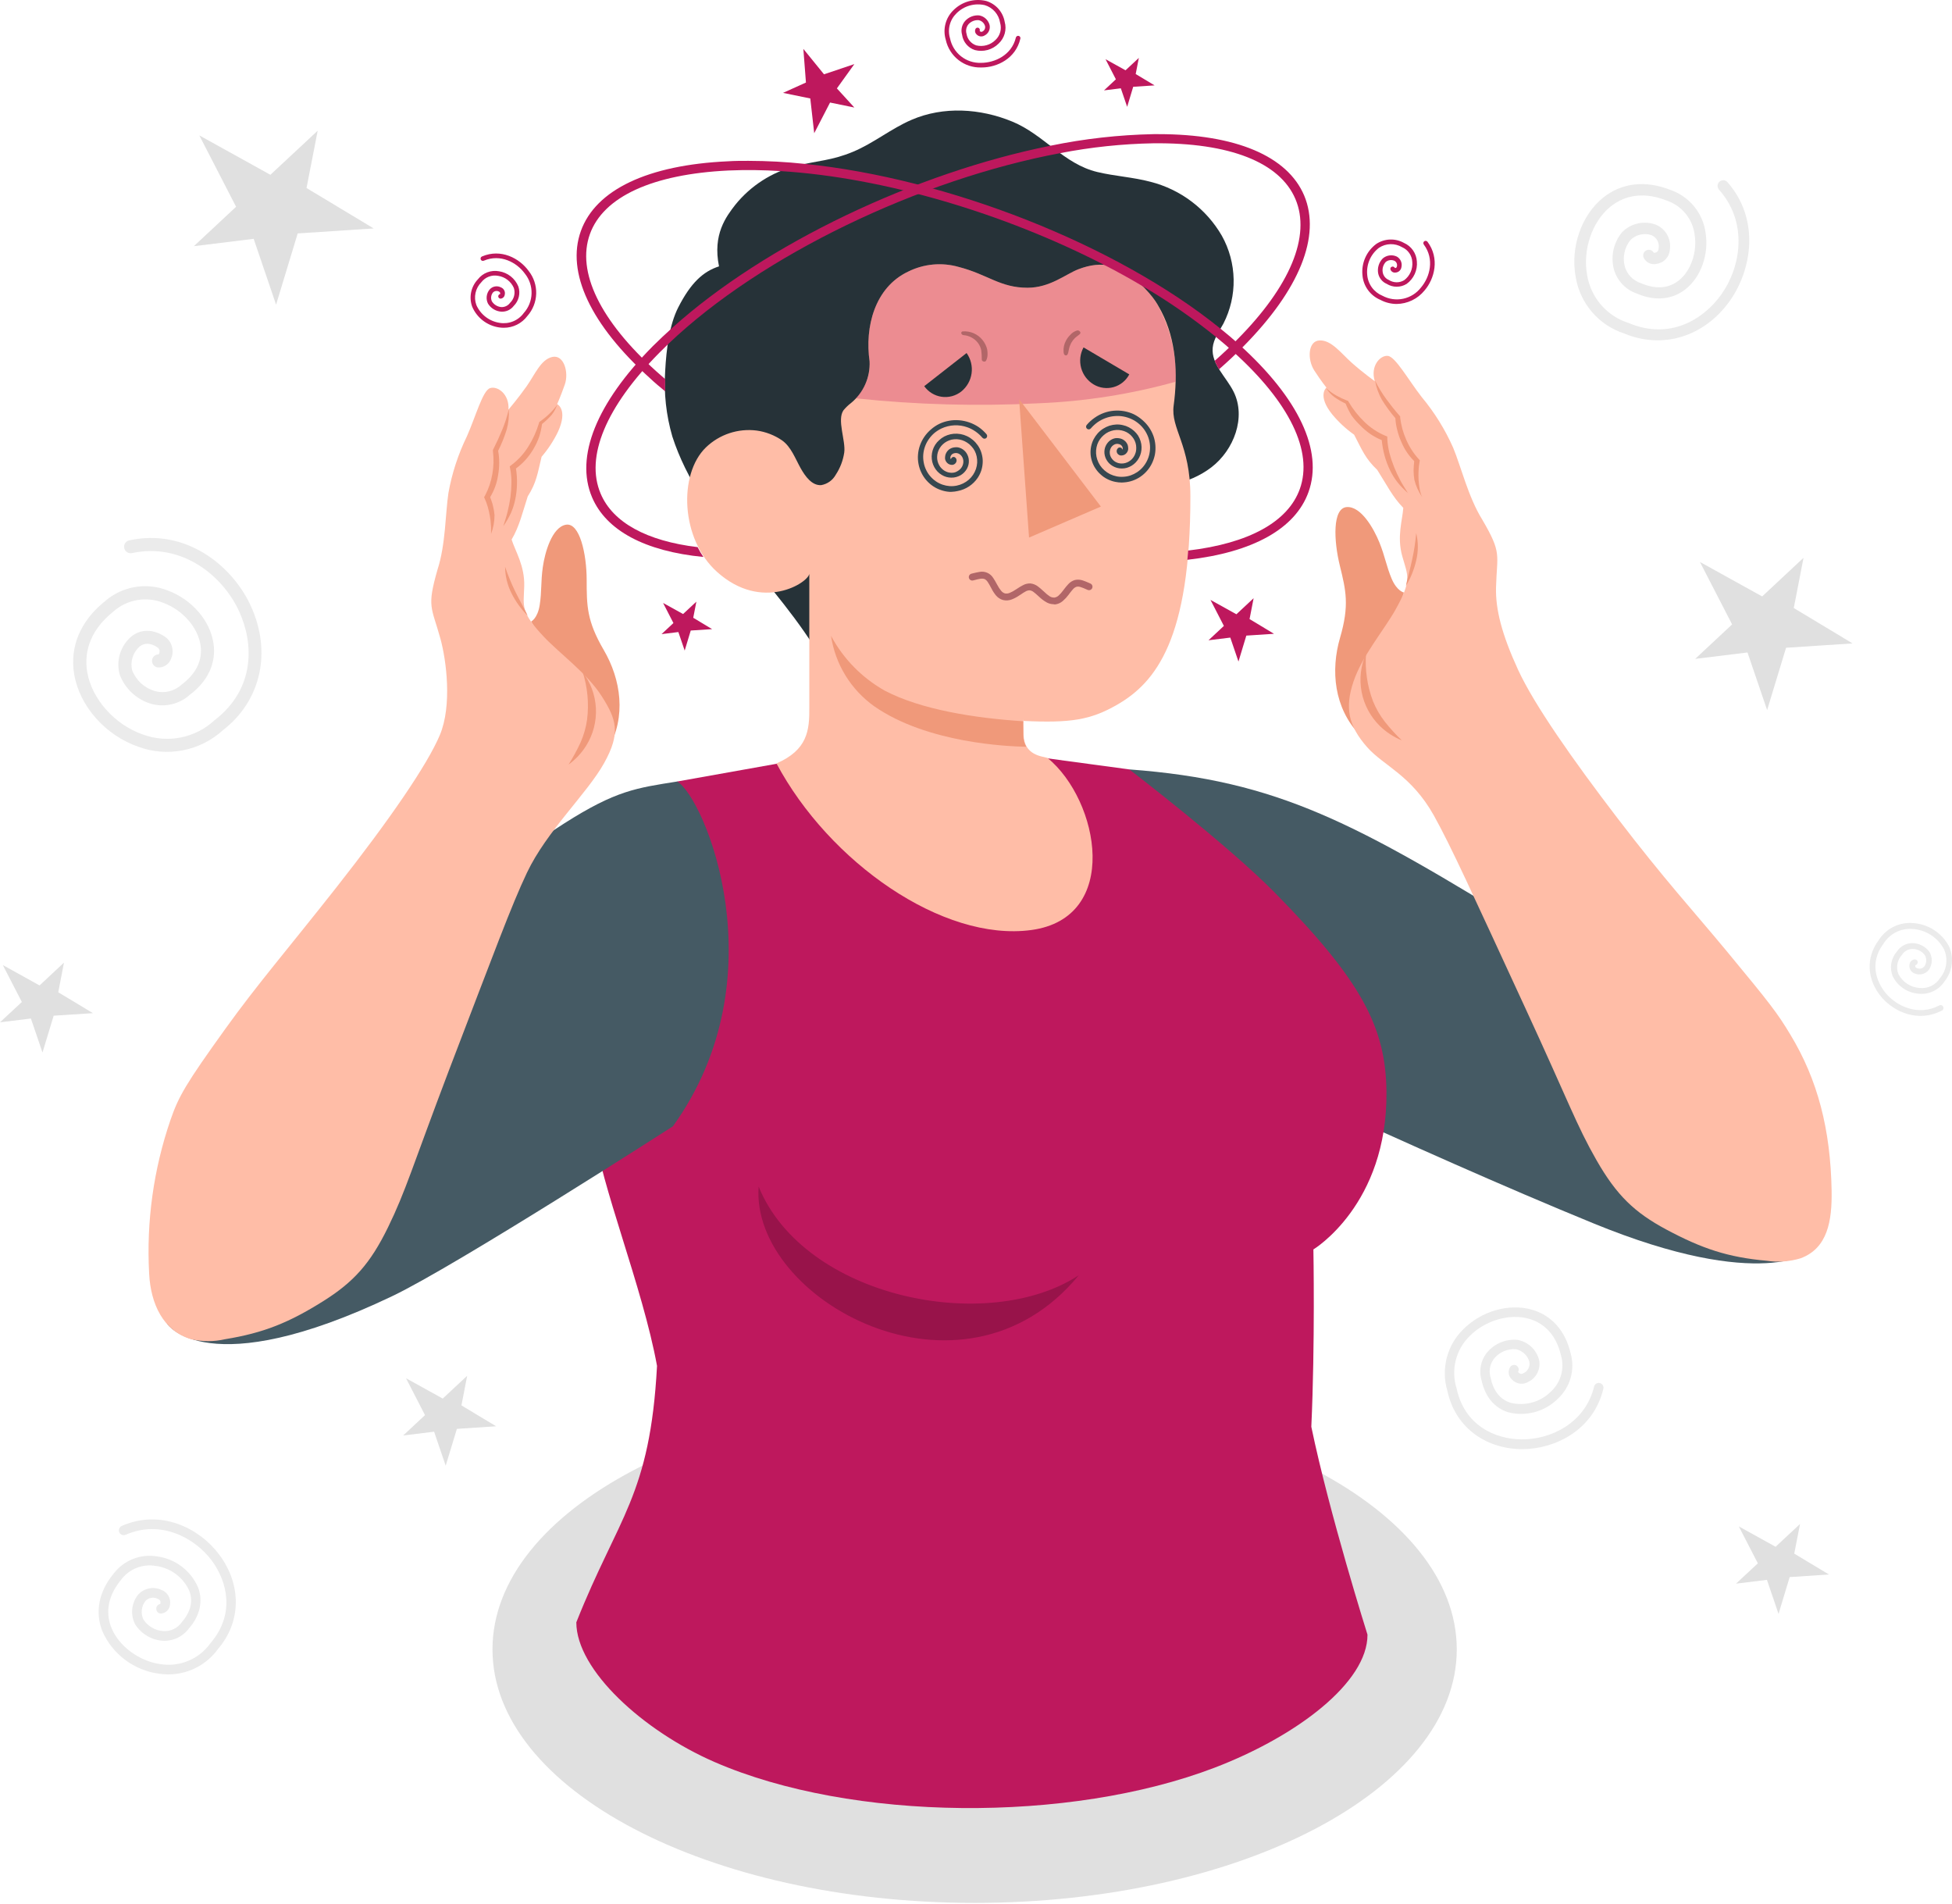 <svg width="486" height="474" viewBox="0 0 486 474" fill="none" xmlns="http://www.w3.org/2000/svg">
<path d="M379.008 360.727H378.766C369.417 360.589 362.183 354.896 360.366 346.213C359.562 343.538 359.507 340.693 360.206 337.988C360.906 335.283 362.333 332.822 364.333 330.872C368.853 326.341 375.719 324.385 381.4 326.007C386.322 327.41 389.738 331.263 391.049 336.863C391.612 338.857 391.614 340.968 391.054 342.963C390.494 344.958 389.394 346.759 387.875 348.168C386.28 349.757 384.3 350.903 382.128 351.494C379.956 352.085 377.668 352.1 375.489 351.538C372.039 350.457 369.739 347.628 368.865 343.557C368.508 342.339 368.462 341.052 368.731 339.813C369.001 338.573 369.576 337.421 370.406 336.461C371.321 335.431 372.464 334.629 373.744 334.118C375.023 333.607 376.404 333.401 377.777 333.517C379.068 333.739 380.267 334.331 381.229 335.221C382.19 336.111 382.873 337.261 383.194 338.531C383.414 339.597 383.276 340.705 382.802 341.684C382.328 342.663 381.544 343.459 380.572 343.948C379.92 344.356 379.145 344.521 378.383 344.413C377.622 344.306 376.923 343.933 376.409 343.361C375.992 342.986 375.719 342.477 375.64 341.922C375.56 341.367 375.677 340.802 375.972 340.325C376.127 340.061 376.381 339.87 376.678 339.793C376.974 339.717 377.289 339.761 377.553 339.917C377.817 340.072 378.008 340.326 378.085 340.623C378.161 340.919 378.117 341.234 377.961 341.498C378.066 341.682 378.227 341.828 378.421 341.912C378.555 341.974 378.703 342.001 378.85 341.989C378.997 341.977 379.139 341.926 379.261 341.843C379.8 341.61 380.244 341.201 380.52 340.683C380.796 340.165 380.887 339.568 380.779 338.991C380.562 338.211 380.136 337.506 379.545 336.952C378.955 336.399 378.224 336.018 377.432 335.851C376.447 335.775 375.457 335.928 374.541 336.299C373.625 336.671 372.808 337.25 372.154 337.99C371.571 338.663 371.172 339.475 370.994 340.347C370.817 341.22 370.868 342.123 371.142 342.97C371.809 346.248 373.522 348.387 376.133 349.192C377.9 349.62 379.748 349.588 381.5 349.099C383.251 348.61 384.848 347.679 386.138 346.397C387.351 345.282 388.229 343.851 388.674 342.264C389.119 340.678 389.113 338.999 388.657 337.415C387.231 331.32 383.528 329.089 380.675 328.273C375.88 326.904 369.831 328.652 365.966 332.516C364.249 334.179 363.03 336.289 362.446 338.607C361.863 340.925 361.939 343.361 362.666 345.638C364.621 354.839 372.269 358.231 378.766 358.289C385.954 358.392 394.683 354.31 396.891 345.144C396.966 344.839 397.159 344.576 397.427 344.413C397.696 344.25 398.018 344.201 398.323 344.275C398.628 344.35 398.891 344.543 399.054 344.811C399.216 345.08 399.266 345.402 399.191 345.707C396.719 356.069 387.047 360.727 379.008 360.727Z" fill="#EBEBEB"/>
<path d="M54.455 386.81L54.627 387.04C60.193 394.55 60.055 403.75 54.271 410.478C52.633 412.742 50.405 414.514 47.829 415.599C45.254 416.683 42.43 417.04 39.665 416.63C36.585 416.236 33.659 415.051 31.172 413.191C28.686 411.331 26.722 408.859 25.474 406.015C23.61 401.266 24.6 396.194 28.257 391.755C29.501 390.099 31.179 388.819 33.105 388.056C35.031 387.293 37.13 387.077 39.171 387.431C41.399 387.733 43.51 388.611 45.294 389.979C47.079 391.346 48.477 393.155 49.349 395.228C50.59 398.621 49.774 402.209 47.048 405.337C46.296 406.359 45.3 407.176 44.151 407.715C43.002 408.253 41.737 408.495 40.47 408.419C39.097 408.316 37.767 407.894 36.585 407.187C35.404 406.481 34.403 405.508 33.662 404.348C33.055 403.187 32.798 401.875 32.92 400.571C33.043 399.267 33.54 398.027 34.352 396.999C35.066 396.178 36.031 395.615 37.097 395.397C38.164 395.178 39.272 395.317 40.252 395.792C40.97 396.066 41.57 396.583 41.948 397.253C42.326 397.923 42.458 398.703 42.322 399.46C42.271 400.019 42.028 400.542 41.633 400.941C41.239 401.34 40.718 401.589 40.16 401.645C40.001 401.658 39.842 401.638 39.691 401.586C39.541 401.534 39.403 401.451 39.286 401.343C39.169 401.235 39.077 401.104 39.013 400.958C38.95 400.812 38.917 400.654 38.918 400.495C38.894 400.206 38.98 399.919 39.159 399.69C39.338 399.462 39.597 399.31 39.884 399.265C39.969 399.073 39.989 398.859 39.941 398.655C39.91 398.51 39.84 398.375 39.739 398.266C39.638 398.156 39.509 398.076 39.366 398.034C38.856 397.745 38.261 397.638 37.682 397.732C37.103 397.826 36.573 398.115 36.181 398.552C35.686 399.201 35.382 399.975 35.3 400.787C35.219 401.599 35.365 402.417 35.721 403.152C36.266 403.977 36.996 404.665 37.852 405.162C38.708 405.659 39.667 405.951 40.654 406.015C41.546 406.072 42.437 405.898 43.242 405.512C44.048 405.125 44.74 404.538 45.254 403.807C47.462 401.277 48.106 398.621 47.163 396.056C46.424 394.383 45.267 392.929 43.802 391.833C42.338 390.737 40.616 390.037 38.803 389.8C37.181 389.513 35.512 389.684 33.982 390.293C32.452 390.903 31.123 391.927 30.143 393.25C26.164 398.08 26.624 402.37 27.716 405.13C29.545 409.73 34.616 413.525 40.01 414.25C42.365 414.613 44.775 414.312 46.969 413.382C49.163 412.451 51.054 410.928 52.431 408.983C58.583 401.818 56.605 393.698 52.73 388.466C48.451 382.716 39.918 378.23 31.293 382.037C31.002 382.167 30.671 382.175 30.373 382.061C30.075 381.947 29.835 381.719 29.706 381.428C29.576 381.136 29.567 380.805 29.682 380.508C29.796 380.21 30.024 379.97 30.315 379.84C40.045 375.551 49.602 380.415 54.455 386.81Z" fill="#EBEBEB"/>
<path d="M430.829 74.688L430.633 74.964C424.262 83.854 413.958 86.994 404.389 83.014C401.277 82.004 398.502 80.156 396.37 77.673C394.238 75.19 392.831 72.168 392.302 68.938C390.968 61.578 393.671 53.677 399.03 49.295C403.63 45.512 409.657 44.798 415.913 47.283C418.204 48.074 420.232 49.482 421.772 51.354C423.313 53.225 424.306 55.486 424.642 57.886C425.527 63.314 423.492 69.007 419.604 72.032C416.269 74.631 411.98 74.999 407.518 73.067C406.118 72.588 404.86 71.769 403.856 70.683C402.852 69.597 402.134 68.278 401.767 66.845C401.391 65.277 401.385 63.644 401.748 62.073C402.111 60.502 402.834 59.038 403.86 57.794C404.939 56.704 406.31 55.949 407.807 55.62C409.305 55.292 410.866 55.404 412.302 55.943C413.476 56.439 414.453 57.311 415.077 58.423C415.702 59.535 415.939 60.822 415.752 62.084C415.708 62.983 415.348 63.838 414.736 64.498C414.124 65.159 413.299 65.582 412.405 65.695C411.765 65.838 411.095 65.755 410.51 65.459C409.925 65.163 409.461 64.674 409.197 64.073C409.072 63.739 409.078 63.371 409.215 63.042C409.352 62.713 409.61 62.449 409.934 62.302C410.259 62.156 410.628 62.139 410.965 62.254C411.302 62.369 411.583 62.608 411.75 62.923C411.995 62.946 412.241 62.89 412.451 62.762C412.602 62.678 412.728 62.554 412.815 62.404C412.902 62.255 412.947 62.084 412.946 61.911C413.084 61.239 412.988 60.539 412.674 59.928C412.361 59.318 411.848 58.833 411.221 58.553C410.325 58.243 409.362 58.186 408.437 58.389C407.511 58.592 406.66 59.047 405.976 59.703C405.244 60.598 404.729 61.65 404.472 62.778C404.214 63.905 404.222 65.077 404.493 66.201C404.755 67.208 405.27 68.131 405.988 68.884C406.707 69.636 407.605 70.193 408.599 70.502C412.198 72.055 415.395 71.825 417.925 69.858C420.985 67.477 422.618 62.762 421.916 58.358C421.661 56.452 420.881 54.655 419.662 53.168C418.443 51.681 416.834 50.563 415.016 49.939C408.219 47.237 403.596 49.295 400.905 51.492C396.385 55.195 394.005 62.176 395.155 68.466C395.603 71.22 396.808 73.795 398.636 75.903C400.464 78.012 402.842 79.57 405.505 80.404C415.694 84.694 424.021 79.587 428.506 73.389C433.405 66.569 435.326 55.459 427.988 47.202C427.866 47.064 427.772 46.903 427.712 46.728C427.652 46.554 427.627 46.369 427.638 46.185C427.649 46.001 427.696 45.821 427.777 45.655C427.858 45.489 427.971 45.341 428.109 45.218C428.247 45.096 428.408 45.002 428.583 44.942C428.757 44.882 428.942 44.857 429.126 44.868C429.31 44.879 429.49 44.926 429.656 45.007C429.822 45.088 429.971 45.201 430.093 45.339C438.189 54.551 436.2 66.948 430.829 74.688Z" fill="#EBEBEB"/>
<path d="M468.562 248.345L468.447 248.207C464.79 243.905 464.502 238.362 467.722 234.072C468.616 232.639 469.887 231.48 471.397 230.721C472.906 229.962 474.595 229.634 476.278 229.771C478.153 229.886 479.966 230.484 481.541 231.505C483.117 232.527 484.402 233.938 485.272 235.602C485.904 237.018 486.131 238.581 485.928 240.118C485.725 241.654 485.1 243.105 484.122 244.308C483.438 245.356 482.478 246.196 481.348 246.734C480.218 247.271 478.961 247.487 477.716 247.355C476.361 247.26 475.054 246.815 473.924 246.063C472.793 245.311 471.876 244.278 471.264 243.066C470.838 242.044 470.706 240.923 470.883 239.83C471.06 238.736 471.538 237.714 472.265 236.879C472.677 236.236 473.243 235.706 473.912 235.336C474.581 234.967 475.331 234.77 476.094 234.763C476.927 234.767 477.748 234.966 478.49 235.344C479.233 235.721 479.878 236.266 480.373 236.936C480.781 237.614 480.987 238.395 480.964 239.186C480.942 239.977 480.693 240.745 480.246 241.398C479.852 241.91 479.303 242.279 478.68 242.452C478.058 242.624 477.397 242.589 476.796 242.353C476.351 242.218 475.968 241.931 475.713 241.542C475.459 241.153 475.349 240.687 475.404 240.225C475.41 239.887 475.534 239.562 475.755 239.306C475.976 239.05 476.279 238.878 476.612 238.822C476.801 238.787 476.996 238.829 477.155 238.937C477.313 239.046 477.422 239.214 477.457 239.403C477.492 239.592 477.451 239.787 477.342 239.946C477.233 240.104 477.066 240.213 476.877 240.248C476.839 240.368 476.839 240.496 476.877 240.616C476.902 240.702 476.949 240.781 477.013 240.843C477.078 240.906 477.158 240.95 477.245 240.973C477.565 241.124 477.927 241.162 478.272 241.08C478.616 240.999 478.923 240.803 479.142 240.524C479.413 240.119 479.566 239.646 479.585 239.159C479.603 238.671 479.486 238.189 479.246 237.764C478.889 237.285 478.426 236.895 477.893 236.626C477.36 236.357 476.772 236.215 476.175 236.212C475.638 236.215 475.11 236.356 474.643 236.622C474.176 236.888 473.784 237.269 473.507 237.73C472.933 238.361 472.549 239.143 472.401 239.983C472.252 240.824 472.344 241.689 472.667 242.479C473.173 243.455 473.921 244.285 474.839 244.889C475.757 245.493 476.815 245.852 477.912 245.929C478.901 246.041 479.902 245.872 480.8 245.443C481.699 245.014 482.459 244.342 482.995 243.503C483.831 242.512 484.369 241.303 484.544 240.018C484.719 238.733 484.525 237.425 483.984 236.246C483.218 234.819 482.102 233.611 480.739 232.735C479.377 231.86 477.814 231.346 476.198 231.243C474.764 231.123 473.326 231.404 472.042 232.053C470.759 232.703 469.681 233.697 468.93 234.924C465.48 239.524 467.032 244.296 469.574 247.298C472.38 250.599 477.705 252.945 482.753 250.311C482.838 250.254 482.933 250.216 483.034 250.199C483.134 250.181 483.237 250.185 483.336 250.21C483.434 250.235 483.527 250.281 483.607 250.344C483.686 250.407 483.752 250.487 483.799 250.577C483.846 250.667 483.874 250.766 483.88 250.868C483.887 250.97 483.871 251.072 483.836 251.167C483.8 251.262 483.744 251.349 483.673 251.422C483.601 251.494 483.515 251.551 483.42 251.588C477.67 254.543 471.759 252.002 468.562 248.345Z" fill="#EBEBEB"/>
<path d="M62.252 150.407C62.252 150.533 62.355 150.649 62.413 150.764C67.726 162.264 65 174.431 55.513 181.757C52.714 184.306 49.27 186.038 45.555 186.766C41.841 187.494 37.997 187.19 34.444 185.886C26.209 183.022 19.815 175.777 18.47 167.842C17.32 161.022 20.011 154.582 26.083 149.705C28.197 147.845 30.786 146.608 33.561 146.131C36.337 145.654 39.19 145.956 41.804 147.003C47.773 149.222 52.339 154.513 53.155 160.159C53.868 165.013 51.786 169.544 47.29 172.925C46.014 174.078 44.47 174.892 42.799 175.294C41.127 175.696 39.381 175.672 37.721 175.225C35.927 174.712 34.277 173.786 32.903 172.522C31.529 171.258 30.47 169.691 29.809 167.945C29.327 166.237 29.35 164.426 29.875 162.73C30.399 161.034 31.403 159.526 32.765 158.388C35.065 156.56 38.089 156.571 40.919 158.388C41.798 158.949 42.452 159.801 42.768 160.795C43.083 161.789 43.039 162.863 42.644 163.828C42.424 164.551 41.959 165.176 41.33 165.596C40.701 166.015 39.946 166.203 39.194 166.128C38.771 166.052 38.395 165.813 38.148 165.462C37.9 165.111 37.801 164.677 37.871 164.254C37.932 163.87 38.13 163.521 38.428 163.271C38.726 163.022 39.104 162.889 39.492 162.896C39.653 162.663 39.737 162.386 39.734 162.103C39.732 161.901 39.676 161.703 39.573 161.53C39.47 161.356 39.323 161.213 39.148 161.114C37.491 160.021 36.019 159.964 34.777 160.918C33.953 161.643 33.343 162.578 33.013 163.624C32.682 164.67 32.644 165.787 32.903 166.853C33.394 168.105 34.169 169.226 35.166 170.128C36.164 171.03 37.358 171.688 38.653 172.051C39.804 172.354 41.014 172.36 42.169 172.068C43.323 171.777 44.385 171.197 45.254 170.383C48.877 167.658 50.475 164.3 49.935 160.631C49.291 156.192 45.484 151.845 40.666 150.062C38.595 149.23 36.333 148.992 34.134 149.376C31.936 149.76 29.888 150.75 28.222 152.236C21.609 157.537 21.046 163.368 21.724 167.336C22.874 173.994 28.533 180.366 35.525 182.815C38.55 183.944 41.829 184.208 44.996 183.579C48.162 182.949 51.091 181.45 53.454 179.25C63.586 171.453 63.218 160.136 59.515 152.132C55.444 143.3 45.358 135.019 32.857 137.676C32.648 137.721 32.433 137.724 32.224 137.685C32.014 137.646 31.814 137.567 31.635 137.451C31.456 137.335 31.302 137.185 31.181 137.01C31.06 136.834 30.975 136.637 30.93 136.428C30.886 136.22 30.883 136.005 30.921 135.795C30.96 135.585 31.04 135.386 31.155 135.207C31.271 135.028 31.421 134.873 31.597 134.753C31.772 134.632 31.97 134.546 32.178 134.502C46.197 131.489 57.537 140.586 62.252 150.407Z" fill="#EBEBEB"/>
<path d="M422.054 164.012L431.254 155.433L423.239 139.884L438.73 148.463L449.034 138.849L446.607 151.35L461.236 160.159L444.687 161.24L439.972 176.755L435.084 162.413L422.054 164.012Z" fill="#E0E0E0"/>
<path d="M48.267 61.279L58.779 51.469L49.624 33.701L67.323 43.511L79.1 32.528L76.317 46.8L93.038 56.863L74.12 58.105L68.738 75.838L63.16 59.45L48.267 61.279Z" fill="#E0E0E0"/>
<path d="M432.232 394.204L437.66 389.144L432.922 379.955L442.076 385.027L448.16 379.357L446.722 386.729L455.359 391.927L445.584 392.571L442.812 401.737L439.926 393.261L432.232 394.204Z" fill="#E0E0E0"/>
<path d="M100.387 357.323L105.815 352.251L101.089 343.074L110.231 348.134L116.315 342.464L114.889 349.836L123.526 355.034L113.751 355.678L110.967 364.844L108.081 356.38L100.387 357.323Z" fill="#E0E0E0"/>
<path d="M0 254.474L5.44 249.414L0.702 240.225L9.844 245.297L15.928 239.616L14.502 246.999L23.139 252.197L13.364 252.83L10.58 261.996L7.694 253.531L0 254.474Z" fill="#E0E0E0"/>
<path d="M242.659 473.672C308.956 473.672 362.7 445.42 362.7 410.57C362.7 375.719 308.956 347.467 242.659 347.467C176.362 347.467 122.617 375.719 122.617 410.57C122.617 445.42 176.362 473.672 242.659 473.672Z" fill="#E0E0E0"/>
<path d="M281.163 191.521C318.309 194.282 337.515 204.793 381.792 232.118C412.279 250.967 451.174 311.356 451.174 311.356C451.174 311.356 438.903 321.844 396.57 304.456C352.063 286.239 295.044 259.006 295.044 259.006L281.163 191.521Z" fill="#455A64"/>
<path d="M349.544 147.498C349.544 147.498 347.796 147.153 346.485 144.048C345.174 140.942 344.863 138.585 343.46 135.089C342.057 131.593 338.86 125.957 335.295 126.222C331.73 126.486 332.052 134.56 333.582 140.781C335.111 147.003 335.997 150.672 333.639 158.757C331.281 166.841 332.109 176.226 338.527 182.907L349.544 147.498Z" fill="#F0997A"/>
<path d="M379.733 250.863C390.624 274.428 392.487 280.063 397.501 288.815C402.515 297.567 406.954 301.81 414.89 306.065C423.756 310.804 430.174 312.966 439.857 313.828C442.693 314.26 445.59 314.048 448.333 313.207C455.038 310.7 456.153 303.926 456.027 296.382C455.762 281.155 452.576 268.781 445.745 257.522C442.537 252.186 440.765 249.886 430.07 236.959C421.364 226.448 414.499 219.076 402.584 203.493C391.774 189.359 381.975 175.455 377.95 166.692C373.925 157.928 372.326 151.684 372.476 146.209C372.695 137.872 374.006 137.803 369.026 129.315C365.576 123.761 363.736 116.09 361.804 111.455C359.791 106.907 357.156 102.661 353.972 98.839C350.66 94.596 347.417 88.742 345.507 88.581C343.598 88.42 341.137 91.134 342.287 94.883C342.287 94.883 339.251 92.71 336.537 90.283C333.823 87.856 331.488 84.636 328.556 84.74C325.623 84.843 325.451 89.489 327.233 92.238C329.016 94.987 330.246 96.482 330.246 96.482C330.246 96.482 327.866 98.425 331.707 103.175C333.293 105.084 335.121 106.778 337.147 108.212C339.182 112.111 339.907 114.112 342.897 116.964C345.197 120.564 346.704 123.692 349.383 126.417C349.176 129.522 347.75 133.536 349.13 138.458C350.51 143.38 351.626 144.323 347.428 151.787C344.61 156.824 339.171 163.173 336.986 169.659C334.801 176.145 335.663 180.665 340.436 186.047C344.53 190.647 351.361 192.947 356.996 202.987C361.436 210.991 366.392 221.986 379.733 250.863Z" fill="#FFBDA7"/>
<path d="M353.466 121.748C353.333 120.987 353.24 120.219 353.19 119.448C353.148 118.682 353.148 117.914 353.19 117.148C353.215 116.418 353.295 115.692 353.431 114.974L353.5 114.595L353.19 114.238C351.91 112.823 350.873 111.207 350.119 109.454C349.734 108.585 349.411 107.689 349.153 106.775C348.916 105.866 348.736 104.945 348.613 104.014V103.658L348.44 103.462C347.29 102.163 346.197 100.771 345.151 99.345C344.087 97.896 343.152 96.357 342.356 94.745C342.651 96.412 343.222 98.017 344.047 99.495C345.047 101.115 346.174 102.653 347.417 104.095C347.466 105.07 347.616 106.037 347.865 106.982C348.109 108.013 348.452 109.018 348.889 109.983C349.631 111.784 350.725 113.419 352.109 114.79C352.016 115.554 351.962 116.322 351.948 117.09C351.948 117.88 352.014 118.669 352.143 119.448C352.532 120.997 353.198 122.462 354.11 123.772C353.822 123.232 353.604 122.496 353.466 121.748Z" fill="#F0997A"/>
<path d="M348.624 119.54C348.052 118.46 347.538 117.351 347.083 116.216C346.633 115.089 346.249 113.937 345.933 112.766C345.656 111.634 345.479 110.479 345.404 109.316V108.672L344.806 108.419C342.889 107.599 341.142 106.429 339.654 104.969C338.134 103.491 336.819 101.816 335.744 99.989L335.583 99.725H335.41C334.477 99.363 333.57 98.936 332.696 98.448C331.807 97.938 330.971 97.341 330.2 96.665C330.722 97.464 331.37 98.171 332.121 98.759C333.03 99.417 334.001 99.987 335.019 100.461C335.428 101.481 335.921 102.465 336.491 103.405C337.096 104.241 337.773 105.022 338.515 105.739C339.322 106.597 340.216 107.368 341.183 108.039C342.075 108.642 343.027 109.151 344.024 109.558C344.145 110.851 344.376 112.132 344.714 113.387C345.056 114.646 345.514 115.87 346.082 117.044C346.585 118.089 347.194 119.08 347.9 120C348.698 120.99 349.583 121.906 350.545 122.737C349.866 121.633 349.176 120.598 348.624 119.54Z" fill="#F0997A"/>
<path d="M352.603 132.696C353.138 134.934 353.138 137.267 352.603 139.505C352.092 141.738 351.231 143.877 350.05 145.841C350.246 144.691 350.545 143.633 350.821 142.541C351.097 141.448 351.361 140.379 351.591 139.298C352.072 137.121 352.41 134.916 352.603 132.696Z" fill="#F0997A"/>
<path d="M340.114 162.609C339.808 166.663 340.397 170.734 341.839 174.535C342.585 176.384 343.588 178.118 344.817 179.688C346.11 181.315 347.513 182.852 349.015 184.288C346.993 183.47 345.15 182.267 343.587 180.746C341.224 178.442 339.625 175.468 339.008 172.226C338.391 168.985 338.785 165.631 340.137 162.621L340.114 162.609Z" fill="#F0997A"/>
<path d="M326.486 355.149C327.44 334.449 327.003 311.011 327.003 311.011C327.003 311.011 345.485 299.924 345.197 271.748C345.025 255.728 339.01 244.147 317.378 222.181C305.601 210.233 281.163 191.521 281.163 191.521L260.726 188.761L193.242 190.141L168.608 194.534C162.179 197.824 142.698 236.511 147.815 280.788C149.437 294.738 159.994 320.269 163.582 340.003C161.846 372.366 153.934 377.518 143.491 403.831C143.491 415.711 160.132 430.868 177.889 438.596C212.045 453.466 266.316 453.823 302.416 440.011C322.921 432.168 340.516 418.781 340.47 406.901C340.47 406.913 330.971 376.782 326.486 355.149Z" fill="#BE185D"/>
<path opacity="0.2" d="M268.593 317.439C245.937 332.298 200.212 323.098 188.884 295.37C186.791 323.408 239.52 352.734 268.593 317.439Z" fill="black"/>
<path d="M183.099 50.94C186.926 46.221 192.166 42.855 198.049 41.337C203.65 39.934 207.088 40.003 212.425 37.76C217.508 35.633 221.878 32.01 226.938 29.836C234.908 26.386 244.097 26.996 252.021 30.262C259.944 33.528 264.832 40.819 273.216 42.82C277.586 43.867 282.117 44.097 286.464 45.258C290.167 46.201 293.644 47.873 296.691 50.178C299.739 52.483 302.295 55.373 304.209 58.679C306.067 62.008 307.075 65.743 307.145 69.554C307.215 73.366 306.345 77.135 304.612 80.53C303.554 82.485 302.139 84.36 301.932 86.568C301.553 90.685 305.325 93.836 307.154 97.539C310.293 103.888 307.223 112.018 301.61 116.32C295.998 120.621 288.546 121.759 281.473 121.529C280.174 132.029 274.193 141.494 266.638 148.912C261.444 153.858 255.769 158.273 249.697 162.091C244.12 165.714 238.991 167.508 232.861 169.911C226.731 172.315 216.024 176.697 210.113 171.878C207.732 169.934 206.295 167.094 204.777 164.414C199.211 154.65 191.689 146.186 184.651 137.423C177.613 128.659 170.851 119.356 167.4 108.672C165.853 103.355 165.25 97.808 165.618 92.284C165.905 86.901 166.664 80.852 168.861 76.528C171.978 70.41 175.071 67.569 179.016 66.304C177.383 58.334 180.81 53.895 183.099 50.94Z" fill="#263238"/>
<path d="M283.509 70.237C279.058 65.948 274.412 64.74 268.478 67.029C265.315 68.248 261.428 71.629 255.827 71.629C248.996 71.629 245.948 68.328 238.749 66.465C234.537 65.249 230.022 65.659 226.099 67.615C217.772 71.56 215.277 81.416 216.507 89.949C216.598 91.913 216.229 93.871 215.43 95.668C214.632 97.465 213.426 99.05 211.907 100.3C211.213 100.829 210.581 101.435 210.021 102.105C208.319 104.497 210.608 109.73 210.194 112.651C209.901 114.619 209.183 116.499 208.089 118.16C207.718 118.836 207.2 119.421 206.573 119.87C205.946 120.32 205.226 120.624 204.466 120.759C202.166 120.92 200.487 118.585 199.337 116.538C198.015 114.169 196.968 111.236 194.737 109.638C192.85 108.335 190.683 107.492 188.412 107.177C186.124 106.883 183.8 107.106 181.61 107.831C179.421 108.555 177.422 109.762 175.761 111.363C168.861 118.033 169.471 134.203 178.498 142.334C189.757 152.489 201.35 144.99 201.499 142.794C201.499 142.794 201.499 172.281 201.499 176.041C201.568 181.907 201.016 186.668 193.323 190.037C206.433 214.602 234.724 234.464 256.736 231.508C279.127 228.506 273.756 199.307 260.807 188.657C259.461 188.266 254.976 188.025 254.85 182.907C254.735 177.502 254.85 179.457 254.85 179.457C266.569 180.009 271.514 179.215 278.081 175.455C287.867 169.854 296.378 158.94 296.378 123.576C296.378 110.581 291.421 106.728 292.215 100.921C293.284 93.054 292.847 84.671 289.144 77.506C288.235 76.011 287.913 74.527 283.509 70.237Z" fill="#FFBDA7"/>
<path opacity="0.3" d="M289.063 77.598C288.235 76.011 287.913 74.527 283.509 70.237C279.104 65.948 274.412 64.74 268.478 67.029C265.315 68.248 261.428 71.629 255.827 71.629C248.996 71.629 245.948 68.328 238.749 66.465C234.537 65.249 230.022 65.659 226.099 67.615C217.772 71.56 215.277 81.416 216.507 89.949C216.601 91.638 216.343 93.328 215.749 94.912C215.155 96.496 214.239 97.939 213.057 99.15C228.128 100.747 243.302 101.163 258.438 100.392C270.024 99.939 281.518 98.136 292.686 95.021C292.965 89.001 291.719 83.008 289.063 77.598Z" fill="#BE185D"/>
<path d="M220.257 171.901C214.603 168.718 209.972 163.991 206.905 158.273C207.427 161.771 208.649 165.126 210.499 168.14C212.348 171.154 214.787 173.763 217.669 175.812C230.894 185.012 251.02 185.805 255.505 185.886C255.02 184.997 254.767 184 254.769 182.988C254.769 180.987 254.712 179.998 254.769 179.538C242.843 178.767 229.342 176.686 220.257 171.901Z" fill="#F0997A"/>
<path d="M274.09 126.096L256.207 133.812L253.734 99.369L274.09 126.096Z" fill="#F0997A"/>
<path d="M269.777 86.476L281.163 93.192C280.763 93.957 280.212 94.632 279.543 95.176C278.873 95.721 278.1 96.122 277.27 96.357C276.44 96.592 275.57 96.654 274.715 96.541C273.86 96.428 273.037 96.142 272.296 95.699C270.766 94.785 269.65 93.314 269.18 91.595C268.711 89.875 268.925 88.041 269.777 86.476Z" fill="#263238"/>
<path d="M240.658 87.879L230.112 96.125C230.615 96.834 231.257 97.433 231.998 97.887C232.739 98.341 233.565 98.64 234.425 98.766C235.285 98.891 236.161 98.841 237.001 98.619C237.842 98.396 238.628 98.006 239.313 97.471C240.722 96.348 241.647 94.728 241.898 92.943C242.148 91.159 241.704 89.347 240.658 87.879Z" fill="#263238"/>
<path d="M245.776 86.936C245.566 86.095 245.173 85.309 244.626 84.636C244.036 83.898 243.272 83.317 242.404 82.943C241.535 82.57 240.588 82.417 239.646 82.497C239.591 82.506 239.538 82.526 239.491 82.558C239.444 82.59 239.405 82.631 239.377 82.679C239.348 82.728 239.331 82.782 239.326 82.838C239.32 82.894 239.328 82.951 239.347 83.003C239.393 83.126 239.475 83.232 239.581 83.308C239.688 83.383 239.814 83.426 239.945 83.429C240.647 83.487 241.329 83.693 241.946 84.034C242.562 84.375 243.1 84.843 243.522 85.407C243.9 85.934 244.166 86.533 244.304 87.166C244.402 87.952 244.448 88.744 244.442 89.536C244.442 89.984 245.281 90.214 245.5 89.789C245.75 89.309 245.881 88.777 245.879 88.236C245.891 87.8 245.856 87.365 245.776 86.936Z" fill="#B16668"/>
<path d="M268.834 82.486C268.752 82.394 268.647 82.325 268.531 82.284C268.414 82.244 268.289 82.234 268.167 82.256C267.488 82.467 266.882 82.866 266.419 83.406C266.006 83.824 265.658 84.301 265.384 84.82C264.944 85.638 264.741 86.562 264.798 87.489C264.798 87.822 264.89 88.386 265.304 88.466C265.718 88.547 265.879 88.098 265.959 87.788C266.04 87.477 266.086 87.178 266.155 86.868C266.269 86.334 266.459 85.819 266.718 85.338C266.956 84.917 267.25 84.53 267.592 84.188C267.972 83.808 268.455 83.532 268.846 83.164C268.896 83.123 268.935 83.07 268.962 83.011C268.989 82.952 269.003 82.887 269.002 82.822C269 82.757 268.985 82.694 268.956 82.635C268.927 82.577 268.885 82.526 268.834 82.486Z" fill="#B16668"/>
<path d="M279.277 120.115C278.751 120.112 278.228 120.058 277.713 119.954C277.034 119.822 276.376 119.598 275.758 119.287C275.14 118.99 274.57 118.602 274.067 118.137C273.562 117.698 273.12 117.191 272.756 116.63C272.386 116.088 272.096 115.495 271.893 114.871C271.483 113.66 271.403 112.362 271.663 111.11C271.79 110.503 271.995 109.916 272.273 109.362C272.551 108.823 272.895 108.321 273.297 107.867C273.697 107.427 274.153 107.04 274.654 106.717C275.142 106.404 275.667 106.153 276.218 105.969C276.759 105.802 277.319 105.701 277.885 105.67C278.441 105.641 278.999 105.691 279.541 105.82C280.075 105.929 280.59 106.115 281.071 106.372C281.539 106.621 281.975 106.927 282.37 107.28C282.746 107.621 283.078 108.008 283.359 108.43C283.624 108.862 283.833 109.326 283.98 109.81C284.13 110.283 284.212 110.775 284.222 111.271C284.235 111.751 284.185 112.23 284.072 112.697C283.855 113.603 283.403 114.436 282.761 115.112C282.452 115.431 282.105 115.709 281.726 115.94C281.364 116.153 280.978 116.323 280.576 116.446C280.172 116.561 279.754 116.62 279.334 116.619C278.927 116.622 278.521 116.571 278.127 116.469C277.744 116.364 277.377 116.209 277.034 116.009C276.702 115.816 276.396 115.58 276.126 115.308C275.872 115.04 275.652 114.743 275.47 114.422C275.293 114.113 275.161 113.78 275.079 113.433C274.995 113.095 274.956 112.747 274.964 112.398C274.978 112.067 275.032 111.739 275.125 111.421C275.225 111.113 275.365 110.819 275.539 110.547C275.709 110.286 275.91 110.046 276.137 109.833C276.362 109.64 276.609 109.474 276.873 109.339C277.128 109.215 277.399 109.126 277.678 109.074C277.949 109.04 278.224 109.04 278.495 109.074C278.758 109.103 279.017 109.165 279.265 109.258C279.498 109.345 279.716 109.47 279.909 109.626C280.105 109.765 280.277 109.936 280.415 110.133C280.553 110.312 280.665 110.509 280.749 110.719C280.82 110.923 280.863 111.136 280.875 111.352C280.904 111.554 280.904 111.759 280.875 111.961C280.829 112.149 280.759 112.331 280.668 112.502C280.57 112.66 280.454 112.806 280.323 112.939C280.192 113.054 280.045 113.151 279.886 113.226C279.73 113.298 279.563 113.345 279.392 113.364C279.236 113.389 279.076 113.389 278.92 113.364C278.767 113.327 278.623 113.261 278.495 113.169C278.366 113.08 278.256 112.967 278.173 112.835C278.099 112.703 278.049 112.559 278.023 112.41C278.01 112.242 278.033 112.073 278.092 111.915C278.133 111.814 278.192 111.721 278.265 111.639C278.32 111.569 278.388 111.51 278.466 111.466C278.544 111.422 278.629 111.394 278.718 111.383C278.807 111.373 278.897 111.38 278.983 111.404C279.069 111.428 279.149 111.469 279.219 111.524C279.341 111.628 279.426 111.77 279.461 111.927C279.489 111.871 279.512 111.813 279.53 111.754C279.535 111.681 279.535 111.608 279.53 111.536C279.524 111.449 279.505 111.363 279.472 111.283C279.44 111.188 279.394 111.099 279.334 111.018C279.266 110.926 279.185 110.845 279.093 110.777C278.995 110.7 278.886 110.638 278.771 110.593C278.641 110.546 278.506 110.515 278.368 110.501C278.22 110.477 278.068 110.477 277.92 110.501C277.759 110.526 277.604 110.576 277.46 110.65C277.304 110.73 277.157 110.826 277.023 110.938C276.882 111.062 276.758 111.206 276.655 111.363C276.549 111.537 276.464 111.722 276.402 111.915C276.346 112.118 276.311 112.326 276.298 112.536C276.298 112.764 276.321 112.991 276.367 113.215C276.492 113.687 276.737 114.12 277.08 114.468C277.259 114.658 277.464 114.821 277.69 114.951C277.931 115.092 278.19 115.2 278.46 115.273C278.738 115.348 279.024 115.383 279.311 115.377C279.611 115.376 279.909 115.333 280.197 115.25C280.5 115.168 280.79 115.045 281.059 114.882C281.336 114.715 281.591 114.514 281.818 114.284C282.051 114.038 282.252 113.764 282.416 113.468C282.581 113.158 282.709 112.83 282.796 112.49C282.876 112.136 282.911 111.772 282.899 111.409C282.893 111.02 282.835 110.633 282.727 110.259C282.611 109.887 282.449 109.532 282.244 109.201C282.026 108.867 281.772 108.558 281.485 108.281C281.178 108.003 280.838 107.763 280.473 107.568C279.7 107.179 278.841 106.993 277.977 107.027C277.528 107.049 277.083 107.13 276.655 107.269C276.211 107.403 275.788 107.6 275.401 107.855C275.005 108.118 274.642 108.427 274.32 108.775C274.002 109.124 273.727 109.51 273.504 109.925C273.273 110.367 273.106 110.84 273.009 111.329C272.794 112.35 272.858 113.411 273.193 114.399C273.361 114.911 273.597 115.399 273.895 115.848C274.198 116.305 274.562 116.719 274.976 117.079C275.397 117.451 275.865 117.768 276.367 118.022C276.887 118.272 277.435 118.458 278 118.574C278.575 118.688 279.164 118.723 279.748 118.677C280.348 118.645 280.94 118.529 281.508 118.332C282.084 118.13 282.633 117.856 283.141 117.516C283.663 117.167 284.135 116.75 284.544 116.274C284.962 115.79 285.314 115.252 285.59 114.675C285.877 114.093 286.082 113.474 286.2 112.835C286.324 112.184 286.363 111.519 286.315 110.857C286.259 110.183 286.12 109.519 285.901 108.879C285.667 108.233 285.354 107.619 284.969 107.05C284.573 106.473 284.101 105.951 283.566 105.498C283.026 105.038 282.426 104.651 281.784 104.348C281.129 104.038 280.437 103.814 279.725 103.681C278.998 103.543 278.254 103.509 277.517 103.577C276.767 103.637 276.029 103.795 275.321 104.049C274.605 104.308 273.925 104.655 273.297 105.084C272.664 105.534 272.089 106.059 271.583 106.648C271.526 106.715 271.457 106.77 271.379 106.811C271.301 106.851 271.216 106.876 271.128 106.883C271.041 106.891 270.952 106.881 270.869 106.854C270.785 106.828 270.707 106.785 270.64 106.728C270.573 106.672 270.517 106.602 270.477 106.524C270.436 106.446 270.412 106.361 270.404 106.274C270.397 106.186 270.407 106.098 270.433 106.014C270.46 105.93 270.503 105.853 270.559 105.785C271.137 105.103 271.802 104.499 272.537 103.991C273.247 103.488 274.021 103.082 274.838 102.784C275.652 102.486 276.503 102.3 277.368 102.232C279.07 102.093 280.779 102.402 282.324 103.129C283.097 103.522 283.816 104.013 284.463 104.589C285.084 105.122 285.633 105.733 286.096 106.406C286.549 107.071 286.916 107.79 287.189 108.545C287.7 110.023 287.823 111.607 287.546 113.146C287.396 113.898 287.153 114.628 286.821 115.319C286.166 116.674 285.167 117.832 283.923 118.677C282.718 119.496 281.317 119.981 279.863 120.08L279.277 120.115Z" fill="#37474F"/>
<path d="M236.909 122.427H236.357C235.643 122.375 234.939 122.228 234.264 121.99C233.571 121.759 232.913 121.434 232.309 121.024C231.054 120.182 230.049 119.018 229.399 117.654C229.064 116.965 228.824 116.234 228.686 115.48C228.538 114.723 228.495 113.949 228.56 113.18C228.617 112.395 228.78 111.622 229.043 110.88C229.587 109.341 230.527 107.973 231.768 106.913C232.4 106.354 233.104 105.882 233.861 105.509C234.621 105.146 235.425 104.887 236.254 104.739C237.095 104.582 237.954 104.54 238.807 104.612C239.674 104.681 240.528 104.863 241.348 105.153C242.16 105.438 242.933 105.824 243.648 106.303C244.381 106.814 245.046 107.417 245.626 108.097C245.736 108.237 245.789 108.413 245.774 108.59C245.759 108.767 245.678 108.932 245.546 109.052C245.406 109.163 245.228 109.216 245.05 109.198C244.872 109.181 244.707 109.096 244.591 108.96C244.091 108.369 243.515 107.847 242.878 107.407C242.252 106.971 241.572 106.619 240.854 106.36C238.747 105.609 236.43 105.716 234.402 106.659C233.759 106.968 233.157 107.354 232.608 107.81C232.08 108.27 231.612 108.795 231.216 109.374C230.822 109.937 230.509 110.552 230.285 111.202C229.835 112.467 229.732 113.829 229.986 115.147C230.102 115.789 230.307 116.413 230.595 116.998C230.868 117.574 231.22 118.108 231.642 118.585C232.05 119.058 232.517 119.476 233.033 119.827C233.544 120.17 234.097 120.444 234.678 120.644C235.243 120.838 235.83 120.958 236.426 121.001C237.015 121.042 237.607 121.004 238.186 120.886C239.305 120.661 240.347 120.15 241.21 119.402C242.03 118.681 242.644 117.757 242.993 116.722C243.156 116.223 243.257 115.705 243.292 115.181C243.316 114.669 243.278 114.155 243.177 113.652C243.076 113.16 242.91 112.684 242.682 112.237C242.459 111.818 242.181 111.432 241.854 111.087C241.544 110.726 241.179 110.416 240.773 110.167C240.009 109.662 239.123 109.372 238.209 109.328C237.769 109.314 237.328 109.353 236.898 109.443C236.499 109.544 236.113 109.69 235.747 109.88C235.384 110.071 235.047 110.311 234.747 110.593C234.167 111.132 233.738 111.814 233.505 112.571C233.392 112.944 233.33 113.331 233.321 113.721C233.308 114.085 233.347 114.449 233.436 114.802C233.518 115.139 233.646 115.464 233.815 115.768C233.97 116.07 234.172 116.346 234.413 116.584C234.638 116.821 234.893 117.026 235.172 117.194C235.441 117.349 235.727 117.472 236.024 117.562C236.317 117.639 236.618 117.681 236.921 117.688C237.208 117.693 237.495 117.654 237.772 117.573C238.014 117.489 238.245 117.377 238.462 117.24C238.688 117.106 238.897 116.943 239.083 116.757C239.26 116.576 239.411 116.371 239.531 116.147C239.754 115.743 239.865 115.286 239.853 114.825C239.852 114.61 239.818 114.396 239.75 114.192C239.696 113.999 239.611 113.816 239.497 113.652C239.398 113.494 239.278 113.351 239.14 113.226C239.006 113.11 238.86 113.01 238.703 112.927C238.556 112.86 238.402 112.81 238.243 112.778C238.094 112.76 237.944 112.76 237.795 112.778C237.657 112.791 237.522 112.822 237.392 112.87C237.275 112.92 237.163 112.981 237.059 113.054C236.973 113.126 236.896 113.207 236.829 113.295C236.765 113.375 236.715 113.464 236.679 113.56C236.653 113.642 236.634 113.727 236.622 113.813C236.615 113.885 236.615 113.959 236.622 114.031C236.639 114.094 236.662 114.156 236.691 114.215L236.771 114.307C236.78 114.226 236.805 114.148 236.844 114.077C236.884 114.006 236.937 113.943 237.001 113.893C237.065 113.837 237.139 113.793 237.219 113.766C237.3 113.739 237.385 113.728 237.47 113.735C237.555 113.741 237.637 113.765 237.713 113.804C237.789 113.843 237.855 113.897 237.91 113.962C237.99 114.044 238.053 114.142 238.094 114.25C238.148 114.397 238.171 114.553 238.163 114.71C238.139 114.867 238.088 115.019 238.013 115.158C237.928 115.285 237.823 115.398 237.703 115.492C237.567 115.588 237.415 115.658 237.254 115.699C237.098 115.722 236.939 115.722 236.783 115.699C236.617 115.672 236.454 115.626 236.3 115.561C236.145 115.485 236.002 115.389 235.874 115.273C235.736 115.144 235.616 114.997 235.517 114.836C235.424 114.667 235.354 114.485 235.31 114.296C235.282 114.094 235.282 113.888 235.31 113.686C235.326 113.466 235.373 113.249 235.448 113.042C235.617 112.592 235.903 112.195 236.277 111.892C236.478 111.741 236.698 111.617 236.932 111.524C237.177 111.434 237.432 111.376 237.691 111.352C237.962 111.317 238.237 111.317 238.508 111.352C238.791 111.407 239.065 111.5 239.324 111.628C239.591 111.757 239.839 111.924 240.06 112.122C240.29 112.328 240.491 112.564 240.658 112.824C240.829 113.097 240.965 113.39 241.061 113.698C241.165 114.017 241.22 114.351 241.222 114.687C241.233 115.031 241.198 115.375 241.118 115.71C241.029 116.059 240.898 116.394 240.727 116.711C240.541 117.032 240.317 117.329 240.06 117.596C239.793 117.868 239.491 118.104 239.163 118.298C238.818 118.49 238.451 118.641 238.071 118.746C237.677 118.852 237.271 118.902 236.863 118.896C236.443 118.897 236.025 118.839 235.621 118.723C235.216 118.608 234.829 118.438 234.471 118.217C234.086 117.991 233.734 117.712 233.424 117.389C232.786 116.716 232.334 115.887 232.113 114.986C232.002 114.515 231.952 114.032 231.964 113.548C231.985 113.057 232.066 112.571 232.205 112.099C232.354 111.613 232.567 111.149 232.838 110.719C233.113 110.292 233.446 109.905 233.827 109.569C234.216 109.209 234.648 108.9 235.115 108.649C235.599 108.401 236.113 108.216 236.645 108.097C237.188 107.977 237.745 107.931 238.301 107.959C238.871 107.983 239.436 108.083 239.98 108.258C240.532 108.437 241.058 108.688 241.544 109.006C242.549 109.662 243.366 110.57 243.913 111.639C244.192 112.192 244.397 112.78 244.522 113.387C244.659 114.006 244.706 114.641 244.66 115.273C244.623 115.915 244.503 116.549 244.304 117.159C244.091 117.78 243.801 118.371 243.441 118.919C242.871 119.769 242.138 120.498 241.286 121.064C240.433 121.63 239.478 122.023 238.473 122.22C237.96 122.341 237.436 122.41 236.909 122.427Z" fill="#37474F"/>
<path d="M262.302 150.407C261.653 150.394 261.019 150.211 260.462 149.878C259.843 149.511 259.268 149.075 258.748 148.578L258.438 148.302C258.097 147.974 257.736 147.666 257.357 147.382C257.077 147.149 256.739 146.998 256.379 146.945C256.019 146.944 255.666 147.039 255.356 147.221C254.958 147.439 254.574 147.681 254.206 147.946L253.838 148.176C253.247 148.59 252.61 148.934 251.94 149.199C251.254 149.475 250.499 149.535 249.778 149.372C249.073 149.182 248.442 148.781 247.972 148.222C247.523 147.672 247.138 147.074 246.822 146.439L246.627 146.083C246.415 145.662 246.176 145.255 245.914 144.864C245.722 144.561 245.457 144.311 245.143 144.139C244.798 144.028 244.431 144.005 244.074 144.07C243.608 144.145 243.147 144.249 242.694 144.38L242.28 144.484C242.057 144.539 241.822 144.503 241.625 144.384C241.429 144.266 241.288 144.074 241.233 143.851C241.178 143.629 241.214 143.393 241.333 143.197C241.451 143.001 241.643 142.86 241.866 142.805L242.268 142.701C242.797 142.575 243.338 142.437 243.832 142.368C244.491 142.233 245.176 142.304 245.793 142.571C246.41 142.839 246.93 143.29 247.282 143.863C247.585 144.31 247.862 144.775 248.11 145.255L248.306 145.6C248.571 146.125 248.895 146.619 249.272 147.072C249.513 147.377 249.842 147.602 250.215 147.716C250.603 147.785 251.002 147.741 251.365 147.589C251.916 147.364 252.441 147.079 252.929 146.738L253.286 146.508C253.725 146.208 254.182 145.935 254.654 145.692C255.242 145.359 255.912 145.199 256.586 145.232C257.261 145.313 257.9 145.575 258.438 145.991C258.867 146.316 259.278 146.666 259.668 147.037L259.967 147.302C260.395 147.732 260.865 148.117 261.37 148.452C261.717 148.66 262.116 148.763 262.52 148.751C262.902 148.695 263.259 148.527 263.544 148.268C263.97 147.878 264.355 147.447 264.694 146.98L264.936 146.658C265.256 146.23 265.597 145.82 265.959 145.427C266.407 144.922 266.989 144.555 267.638 144.369C268.297 144.231 268.98 144.275 269.616 144.495C270.088 144.645 270.559 144.852 271.065 145.071L271.479 145.255C271.69 145.344 271.856 145.514 271.941 145.727C272.026 145.939 272.024 146.177 271.934 146.387C271.844 146.598 271.674 146.764 271.461 146.849C271.249 146.934 271.011 146.932 270.801 146.842L270.375 146.658C269.961 146.461 269.535 146.292 269.099 146.152C268.77 146.022 268.412 145.986 268.064 146.048C267.726 146.157 267.424 146.356 267.19 146.623C266.914 146.922 266.615 147.302 266.304 147.704L266.063 148.038C265.637 148.61 265.152 149.134 264.613 149.602C264.062 150.084 263.376 150.386 262.647 150.464L262.302 150.407Z" fill="#B16668"/>
<path d="M168.608 194.535C148.321 197.778 148.471 196.766 64.633 261.686L41.632 329.538C41.632 329.538 51.591 344.627 97.662 322.638C113.578 315.048 167.538 280.362 167.538 280.362C194.242 243.25 175.451 198.56 168.608 194.535Z" fill="#455A64"/>
<path d="M132.232 154.72C132.232 154.72 133.842 153.961 134.371 150.614C134.9 147.268 134.624 144.864 135.142 141.184C135.659 137.504 137.442 131.225 140.892 130.615C144.342 130.006 146.056 137.929 146.067 144.335C146.079 150.741 146.067 154.525 150.323 161.804C154.578 169.084 156.015 178.376 151.404 186.427L132.232 154.72Z" fill="#F0997A"/>
<path d="M150.38 190.003C146.148 197.571 136.131 206.852 131.197 217.236C127.287 225.471 123.147 236.787 111.75 266.493C102.55 290.736 101.02 296.486 96.604 305.514C92.188 314.542 88.071 319.119 80.434 323.914C71.924 329.239 65.656 331.792 56.053 333.356C53.261 334.001 50.358 334.001 47.566 333.356C40.666 331.321 37.515 324.593 37.135 317.049C36.42 304.068 38.225 291.071 42.448 278.775C44.472 272.887 46.301 269.736 56.099 256.108C64.058 245.021 71.683 236.224 83.815 220.813C97.11 203.907 106.402 190.348 109.507 182.977C112.612 175.605 111.117 164.312 109.668 159.033C107.449 150.983 106.218 151.247 108.932 141.782C110.968 135.56 110.887 127.683 111.646 122.714C112.519 117.824 114.067 113.079 116.247 108.615C118.432 103.693 120.168 97.241 121.997 96.62C123.825 95.999 126.85 98.035 126.597 101.968C126.597 101.968 129.024 99.116 131.117 96.148C133.21 93.181 134.659 89.455 137.534 88.846C140.409 88.236 141.686 92.721 140.616 95.746C139.546 98.771 138.718 100.599 138.718 100.599C138.718 100.599 141.49 101.899 138.914 107.499C137.829 109.732 136.461 111.816 134.843 113.698C133.808 117.976 133.589 120.081 131.393 123.566C130.082 127.602 129.323 131.018 127.379 134.307C128.322 137.274 130.668 140.828 130.519 145.934C130.369 151.04 129.507 152.225 135.372 158.469C139.328 162.678 146.125 167.532 149.805 173.293C153.485 179.055 154.612 182.448 150.38 190.003Z" fill="#FFBDA7"/>
<path d="M122.227 130.672C122.183 129.901 122.091 129.133 121.951 128.372C121.822 127.635 121.653 126.906 121.445 126.187C121.247 125.488 120.997 124.803 120.698 124.14L120.525 123.784L120.755 123.37C121.648 121.685 122.266 119.868 122.584 117.988C122.749 117.049 122.845 116.1 122.871 115.147C122.89 114.209 122.844 113.272 122.733 112.341V111.996L122.848 111.766C123.63 110.225 124.378 108.603 125.045 106.97C125.733 105.33 126.276 103.633 126.666 101.898C126.784 103.586 126.613 105.282 126.16 106.913C125.594 108.739 124.879 110.516 124.021 112.226C124.205 113.185 124.294 114.159 124.286 115.135C124.291 116.196 124.199 117.255 124.01 118.298C123.723 120.224 123.055 122.074 122.043 123.738C122.239 124.393 122.63 125.29 122.745 125.946C122.936 126.7 123.063 127.47 123.124 128.246C123.119 129.841 122.827 131.423 122.262 132.915C122.239 132.191 122.308 131.432 122.227 130.672Z" fill="#F0997A"/>
<path d="M126.39 127.314C126.685 126.127 126.919 124.925 127.091 123.714C127.246 122.524 127.327 121.326 127.333 120.126C127.344 118.969 127.24 117.813 127.022 116.676L126.907 116.09L127.425 115.687C129.085 114.424 130.497 112.864 131.588 111.087C132.707 109.295 133.581 107.361 134.187 105.337L134.268 105.049L134.429 104.934C135.245 104.368 136.014 103.737 136.729 103.048C137.472 102.352 138.143 101.581 138.73 100.748C138.415 101.648 137.957 102.491 137.373 103.244C136.638 104.081 135.83 104.85 134.958 105.544C134.81 106.632 134.568 107.706 134.233 108.752C133.878 109.746 133.432 110.705 132.899 111.616C132.323 112.635 131.637 113.588 130.852 114.457C130.133 115.26 129.331 115.984 128.46 116.619C128.669 117.903 128.754 119.205 128.713 120.506C128.689 121.805 128.543 123.099 128.276 124.37C128.037 125.507 127.682 126.617 127.218 127.682C126.677 128.835 126.038 129.939 125.309 130.983C125.688 129.695 126.114 128.522 126.39 127.314Z" fill="#F0997A"/>
<path d="M125.758 141.092C125.772 143.391 126.323 145.656 127.368 147.705C128.396 149.755 129.747 151.627 131.37 153.248C130.91 152.19 130.346 151.212 129.829 150.223C129.311 149.234 128.782 148.257 128.299 147.268C127.321 145.265 126.472 143.202 125.758 141.092Z" fill="#F0997A"/>
<path d="M145.021 167.117C146.281 170.982 146.674 175.078 146.171 179.112C145.892 181.096 145.338 183.031 144.526 184.862C143.652 186.746 142.657 188.57 141.548 190.325C143.312 189.046 144.812 187.437 145.964 185.587C147.702 182.787 148.539 179.522 148.362 176.231C148.185 172.941 147.003 169.783 144.975 167.186L145.021 167.117Z" fill="#F0997A"/>
<path d="M324.715 48.686C320.54 38.819 307.625 33.391 288.419 33.391H287.212C278.558 33.563 269.938 34.533 261.462 36.289C228.008 43.005 190.677 60.635 167.377 81.6C165.675 83.13 164.042 84.671 162.501 86.201C148.494 100.358 143.135 113.698 147.401 123.772C150.932 132.087 160.627 137.228 175.129 138.642C174.592 137.861 174.112 137.042 173.691 136.193C161.041 134.675 152.576 130.075 149.54 122.864C145.665 113.721 150.851 101.266 164.157 87.811C164.882 87.075 165.629 86.35 166.388 85.614C189.619 63.441 229.158 44.638 263.97 38.117C271.616 36.631 279.377 35.811 287.166 35.668C306.119 35.472 318.643 40.394 322.53 49.549C326.417 58.703 321.265 71.239 307.924 84.636C306.199 86.385 304.371 88.11 302.438 89.812C302.728 90.549 303.086 91.257 303.508 91.928C305.636 90.065 307.66 88.167 309.557 86.247C323.565 72.09 328.924 58.749 324.715 48.686Z" fill="#BE185D"/>
<path d="M308.614 85.844C307.119 84.487 305.544 83.153 303.911 81.842C277.885 60.773 235.886 44.408 200.407 40.797C195.731 40.3 191.032 40.046 186.33 40.038C184.594 40.038 182.88 40.038 181.19 40.153C161.305 41.061 148.31 47.225 144.618 57.518C140.927 67.811 147.033 80.83 161.869 94.182C163.076 95.332 164.319 96.344 165.618 97.413C165.572 96.409 165.572 95.397 165.618 94.377C164.871 93.745 164.158 93.112 163.444 92.468C149.391 79.818 143.514 67.65 146.861 58.3C150.208 48.95 162.478 43.35 181.362 42.441C185.701 42.257 190.047 42.307 194.381 42.591C219.992 44.178 249.928 53.068 274.884 65.925C278.334 67.685 281.6 69.513 284.785 71.411C291.08 75.121 297.092 79.292 302.772 83.889C304.252 85.092 305.678 86.315 307.05 87.557C321.092 100.208 326.98 112.375 323.622 121.725C320.678 129.925 310.903 135.261 295.826 137.044C295.768 137.837 295.699 138.608 295.63 139.344C311.903 137.504 322.507 131.627 325.784 122.484C329.488 112.214 323.369 99.196 308.614 85.844Z" fill="#BE185D"/>
<path d="M212.712 26.766L206.663 25.524L202.718 33.16L201.741 24.512L194.955 23.12L200.66 20.544L200.016 12.172L205.156 18.497L212.712 15.956L208.365 22.005L212.712 26.766Z" fill="#BE185D"/>
<path d="M274.872 22.499L277.827 19.739L275.251 14.737L280.231 17.497L283.543 14.415L282.761 18.428L287.465 21.257L282.14 21.602L280.634 26.593L279.058 21.982L274.872 22.499Z" fill="#BE185D"/>
<path d="M164.709 157.848L167.665 155.088L165.089 150.085L170.068 152.845L173.381 149.763L172.599 153.777L177.302 156.606L171.978 156.951L170.471 161.942L168.895 157.33L164.709 157.848Z" fill="#BE185D"/>
<path d="M300.886 159.378L304.715 155.801L301.38 149.326L307.832 152.903L312.122 148.901L311.11 154.099L317.193 157.768L310.305 158.216L308.349 164.679L306.314 158.711L300.886 159.378Z" fill="#BE185D"/>
<path d="M125.447 81.589C125.062 81.589 124.678 81.562 124.297 81.508C122.823 81.298 121.428 80.712 120.248 79.805C119.067 78.899 118.14 77.703 117.558 76.333C117.141 75.177 117.053 73.929 117.305 72.727C117.557 71.524 118.138 70.416 118.984 69.525C119.592 68.741 120.404 68.14 121.331 67.787C122.258 67.434 123.264 67.343 124.239 67.524C125.303 67.684 126.306 68.118 127.151 68.783C127.996 69.449 128.653 70.323 129.058 71.319C129.336 72.151 129.375 73.044 129.172 73.898C128.969 74.751 128.531 75.531 127.908 76.149C127.541 76.631 127.06 77.015 126.508 77.264C125.955 77.513 125.35 77.62 124.745 77.575C124.087 77.52 123.45 77.312 122.887 76.966C122.324 76.621 121.849 76.148 121.502 75.585C121.22 75.026 121.107 74.396 121.177 73.773C121.246 73.151 121.495 72.562 121.893 72.078C122.233 71.679 122.698 71.408 123.213 71.31C123.727 71.212 124.26 71.292 124.722 71.537C125.067 71.669 125.353 71.921 125.528 72.246C125.704 72.571 125.756 72.948 125.677 73.308C125.651 73.576 125.532 73.826 125.341 74.015C125.15 74.204 124.898 74.32 124.63 74.343C124.479 74.341 124.335 74.281 124.226 74.177C124.118 74.072 124.052 73.93 124.044 73.78C124.043 73.643 124.09 73.51 124.176 73.403C124.262 73.296 124.381 73.222 124.515 73.193C124.55 73.1 124.55 72.999 124.515 72.906C124.501 72.836 124.469 72.771 124.423 72.717C124.376 72.662 124.317 72.621 124.251 72.595C124.007 72.455 123.724 72.401 123.446 72.443C123.168 72.485 122.913 72.62 122.721 72.825C122.482 73.131 122.331 73.496 122.287 73.882C122.242 74.268 122.305 74.658 122.468 75.01C122.718 75.407 123.056 75.741 123.454 75.988C123.853 76.235 124.302 76.388 124.768 76.436C125.194 76.463 125.619 76.382 126.005 76.201C126.39 76.02 126.725 75.745 126.976 75.401C127.468 74.937 127.819 74.343 127.99 73.688C128.161 73.034 128.145 72.344 127.942 71.698C127.6 70.899 127.058 70.201 126.37 69.669C125.682 69.138 124.869 68.791 124.009 68.662C123.236 68.513 122.437 68.583 121.702 68.864C120.967 69.144 120.324 69.624 119.846 70.249C119.119 70.979 118.616 71.902 118.396 72.909C118.176 73.915 118.248 74.963 118.604 75.93C119.119 77.105 119.924 78.129 120.944 78.906C121.964 79.682 123.166 80.186 124.435 80.37C125.559 80.552 126.712 80.42 127.765 79.988C128.819 79.556 129.732 78.84 130.403 77.92C131.608 76.584 132.297 74.864 132.347 73.066C132.398 71.268 131.807 69.511 130.68 68.11C128.678 65.327 124.619 63.13 120.467 64.89C120.397 64.923 120.321 64.941 120.244 64.944C120.166 64.947 120.089 64.934 120.017 64.907C119.945 64.879 119.879 64.837 119.823 64.784C119.767 64.73 119.723 64.665 119.693 64.594C119.663 64.523 119.647 64.446 119.647 64.369C119.647 64.291 119.663 64.215 119.694 64.144C119.724 64.073 119.768 64.008 119.824 63.955C119.88 63.901 119.946 63.859 120.019 63.832C124.745 61.819 129.345 64.292 131.623 67.443C132.893 69.053 133.557 71.058 133.498 73.108C133.439 75.158 132.661 77.122 131.301 78.656C130.621 79.567 129.738 80.307 128.721 80.816C127.705 81.326 126.584 81.59 125.447 81.589Z" fill="#BE185D"/>
<path d="M244.419 16.795H244.292C242.247 16.857 240.245 16.201 238.634 14.941C237.022 13.68 235.903 11.895 235.471 9.895C235.085 8.614 235.058 7.251 235.393 5.955C235.727 4.659 236.411 3.48 237.369 2.546C238.419 1.492 239.723 0.726 241.156 0.323C242.588 -0.08 244.1 -0.106 245.546 0.246C246.719 0.601 247.771 1.275 248.583 2.193C249.395 3.111 249.936 4.237 250.146 5.444C250.415 6.398 250.415 7.407 250.148 8.361C249.88 9.314 249.354 10.175 248.628 10.85C247.867 11.611 246.92 12.16 245.881 12.442C244.842 12.725 243.747 12.731 242.705 12.46C241.871 12.185 241.131 11.681 240.57 11.006C240.009 10.331 239.649 9.511 239.531 8.641C239.361 8.059 239.339 7.444 239.468 6.852C239.596 6.259 239.871 5.708 240.267 5.249C240.705 4.755 241.252 4.369 241.865 4.124C242.478 3.878 243.14 3.779 243.798 3.834C244.414 3.945 244.986 4.23 245.444 4.656C245.903 5.082 246.23 5.631 246.385 6.238C246.494 6.749 246.43 7.281 246.203 7.752C245.976 8.222 245.599 8.604 245.132 8.837C244.817 9.029 244.445 9.105 244.08 9.053C243.714 9.001 243.379 8.822 243.131 8.549C242.935 8.368 242.809 8.124 242.773 7.86C242.737 7.596 242.795 7.327 242.935 7.1C243.022 6.991 243.146 6.918 243.283 6.893C243.42 6.868 243.561 6.894 243.681 6.966C243.8 7.037 243.89 7.15 243.932 7.283C243.975 7.415 243.968 7.559 243.913 7.687C243.969 7.769 244.044 7.836 244.131 7.882C244.193 7.916 244.262 7.933 244.333 7.933C244.403 7.933 244.472 7.916 244.534 7.882C244.793 7.772 245.006 7.575 245.138 7.326C245.27 7.077 245.313 6.79 245.258 6.514C245.157 6.141 244.954 5.803 244.671 5.539C244.389 5.275 244.039 5.095 243.66 5.019C243.189 4.983 242.716 5.056 242.277 5.231C241.839 5.407 241.446 5.68 241.13 6.031C240.856 6.358 240.668 6.748 240.584 7.165C240.5 7.583 240.521 8.016 240.647 8.423C240.747 9.078 241.025 9.692 241.451 10.199C241.877 10.706 242.434 11.086 243.062 11.298C243.908 11.503 244.792 11.487 245.63 11.251C246.468 11.016 247.231 10.568 247.846 9.952C248.422 9.415 248.835 8.727 249.038 7.967C249.242 7.206 249.227 6.404 248.996 5.651C248.84 4.636 248.398 3.686 247.722 2.912C247.045 2.138 246.163 1.572 245.178 1.281C243.928 0.997 242.627 1.034 241.396 1.39C240.165 1.746 239.044 2.409 238.14 3.317C237.321 4.11 236.738 5.114 236.456 6.219C236.173 7.323 236.203 8.484 236.541 9.573C236.899 11.335 237.872 12.913 239.285 14.025C240.699 15.137 242.461 15.711 244.258 15.645C247.639 15.645 251.871 13.748 252.929 9.354C252.965 9.207 253.057 9.079 253.186 8.999C253.316 8.92 253.471 8.894 253.619 8.929C253.693 8.945 253.763 8.976 253.825 9.02C253.886 9.063 253.939 9.119 253.978 9.184C254.018 9.248 254.044 9.32 254.056 9.395C254.067 9.469 254.063 9.546 254.045 9.619C252.906 14.564 248.271 16.795 244.419 16.795Z" fill="#BE185D"/>
<path d="M347.716 75.666C346.298 75.657 344.905 75.302 343.656 74.631C342.424 74.112 341.359 73.265 340.576 72.182C339.793 71.099 339.323 69.822 339.217 68.49C339.07 67.006 339.311 65.51 339.915 64.147C340.52 62.784 341.468 61.602 342.667 60.715C343.684 60.045 344.866 59.667 346.083 59.625C347.3 59.582 348.506 59.876 349.567 60.474C350.471 60.873 351.247 61.514 351.811 62.325C352.375 63.137 352.705 64.088 352.764 65.074C352.863 66.146 352.68 67.225 352.234 68.206C351.789 69.186 351.095 70.033 350.223 70.663C349.479 71.126 348.62 71.371 347.744 71.371C346.868 71.371 346.01 71.126 345.266 70.663C344.712 70.427 344.225 70.056 343.849 69.584C343.474 69.112 343.222 68.554 343.115 67.961C343.011 67.309 343.06 66.642 343.26 66.013C343.459 65.383 343.804 64.81 344.266 64.338C344.742 63.928 345.327 63.665 345.949 63.582C346.572 63.498 347.206 63.597 347.773 63.867C348.223 64.12 348.579 64.513 348.786 64.986C348.994 65.458 349.042 65.986 348.923 66.489C348.873 66.852 348.697 67.187 348.426 67.435C348.155 67.682 347.806 67.828 347.44 67.846C347.174 67.884 346.902 67.828 346.673 67.687C346.444 67.546 346.272 67.33 346.186 67.075C346.164 67.003 346.156 66.926 346.165 66.851C346.173 66.775 346.197 66.703 346.234 66.637C346.272 66.571 346.323 66.514 346.384 66.468C346.445 66.423 346.515 66.391 346.589 66.374C346.72 66.336 346.861 66.347 346.985 66.404C347.109 66.461 347.209 66.56 347.267 66.684C347.359 66.721 347.462 66.721 347.555 66.684C347.618 66.652 347.672 66.605 347.712 66.547C347.752 66.488 347.777 66.421 347.785 66.351C347.864 66.082 347.849 65.794 347.742 65.534C347.636 65.275 347.444 65.06 347.198 64.925C346.846 64.764 346.456 64.705 346.072 64.754C345.688 64.802 345.325 64.957 345.025 65.201C344.706 65.544 344.472 65.956 344.341 66.405C344.209 66.854 344.183 67.328 344.266 67.788C344.335 68.208 344.511 68.603 344.777 68.935C345.042 69.268 345.389 69.526 345.784 69.686C346.352 70.055 347.013 70.256 347.69 70.266C348.368 70.276 349.034 70.095 349.613 69.743C350.308 69.223 350.857 68.533 351.209 67.74C351.562 66.947 351.705 66.076 351.626 65.212C351.589 64.422 351.332 63.658 350.882 63.008C350.433 62.357 349.81 61.846 349.084 61.532C348.209 61.013 347.205 60.752 346.188 60.778C345.17 60.805 344.181 61.118 343.334 61.682C342.316 62.461 341.513 63.486 341 64.661C340.487 65.836 340.281 67.122 340.401 68.398C340.49 69.534 340.891 70.623 341.561 71.545C342.231 72.466 343.143 73.184 344.197 73.619C345.781 74.472 347.617 74.733 349.377 74.356C351.136 73.978 352.704 72.988 353.799 71.56C356.03 68.938 357.192 64.476 354.489 60.865C354.398 60.743 354.359 60.59 354.38 60.439C354.402 60.288 354.482 60.151 354.604 60.06C354.727 59.971 354.88 59.934 355.03 59.955C355.18 59.977 355.316 60.056 355.409 60.175C358.492 64.304 357.192 69.375 354.673 72.308C353.831 73.343 352.771 74.181 351.568 74.761C350.366 75.342 349.051 75.65 347.716 75.666Z" fill="#BE185D"/>
</svg>
